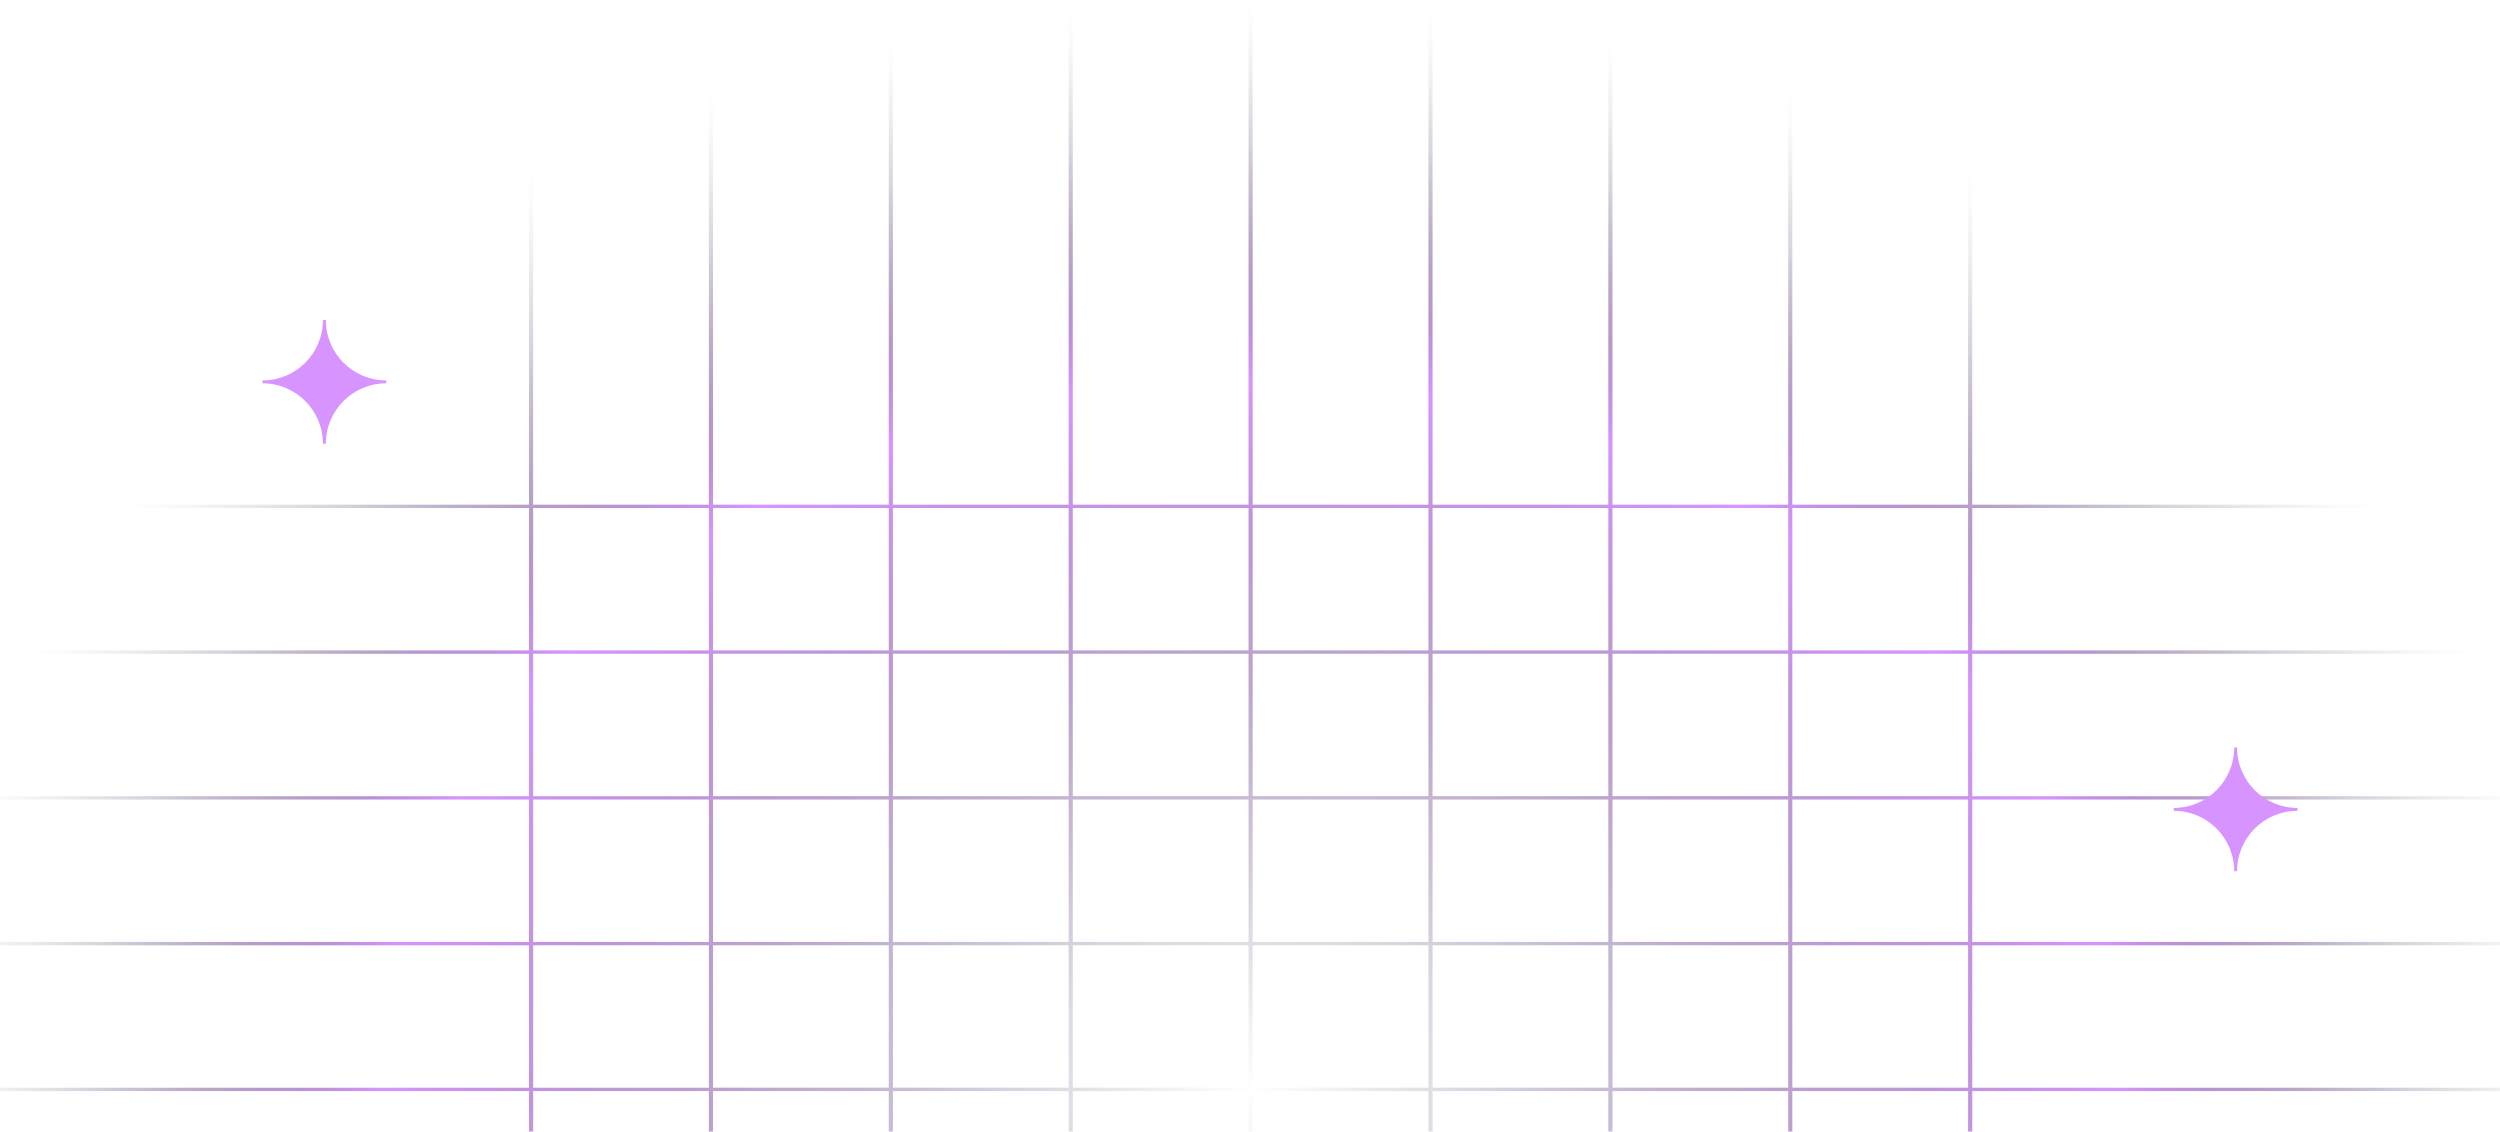 <svg width="1920" height="869" viewBox="0 0 1920 869" fill="none" xmlns="http://www.w3.org/2000/svg">
<g clip-path="url(#clip0_2006_82)">
<path d="M1992.96 390.148V387.57H1514.67V0H1511.49V387.57H1376.51V0H1373.33V387.57H1238.36V0H1235.18V387.57H1100.21V0H1097.03V387.57H962.055V0H958.874V387.57H823.901V0H820.72V387.57H685.748V0H682.567V387.57H547.595V0H544.414V387.57H409.442V0H406.261V387.57H-72V390.148H406.293V499.519H-72V502.097H406.293V611.467H-72V614.045H406.293V723.416H-72V725.993H406.293V835.364H-72V837.942H406.293V947.312H-72V949.89H406.293V1059.26H-72V1061.84H406.293V1171.21H-72V1173.79H406.293V1283.16H-72V1285.74H406.293V1673.31H409.474V1285.74H544.446V1673.31H547.627V1285.74H682.599V1673.31H685.78V1285.74H820.752V1673.31H823.933V1285.74H958.905V1673.31H962.086V1285.74H1097.06V1673.31H1100.24V1285.74H1235.21V1673.31H1238.39V1285.74H1373.36V1673.31H1376.55V1285.74H1511.52V1673.31H1514.7V1285.74H1992.99V1283.16H1514.7V1173.79H1992.99V1171.21H1514.7V1061.84H1992.99V1059.26H1514.7V949.89H1992.99V947.312H1514.7V837.942H1992.99V835.364H1514.7V725.993H1992.99V723.416H1514.7V614.045H1992.99V611.467H1514.7V502.097H1992.99V499.519H1514.7V390.148H1992.99H1992.96ZM1373.33 390.148V499.519H1238.36V390.148H1373.33ZM958.884 837.924V947.295H823.912V837.924H958.884ZM823.912 835.347V725.976H958.884V835.347H823.912ZM962.065 837.924H1097.04V947.295H962.065V837.924ZM962.065 835.347V725.976H1097.04V835.347H962.065ZM962.065 723.398V614.028H1097.04V723.398H962.065ZM958.884 723.398H823.912V614.028H958.884V723.398ZM820.731 723.398H685.759V614.028H820.731V723.398ZM820.731 725.976V835.347H685.759V725.976H820.731ZM820.731 837.924V947.295H685.759V837.924H820.731ZM820.731 949.873V1059.24H685.759V949.873H820.731ZM823.912 949.873H958.884V1059.24H823.912V949.873ZM962.065 949.873H1097.04V1059.24H962.065V949.873ZM1100.22 949.873H1235.19V1059.24H1100.22V949.873ZM1100.22 947.295V837.924H1235.19V947.295H1100.22ZM1100.22 835.347V725.976H1235.19V835.347H1100.22ZM1100.22 723.398V614.028H1235.19V723.398H1100.22ZM1100.22 611.45V502.079H1235.19V611.45H1100.22ZM1097.04 611.45H962.065V502.079H1097.04V611.45ZM958.884 611.45H823.912V502.079H958.884V611.45ZM820.731 611.45H685.759V502.079H820.731V611.45ZM682.578 611.45H547.606V502.079H682.578V611.45ZM682.578 614.028V723.398H547.606V614.028H682.578ZM682.578 725.976V835.347H547.606V725.976H682.578ZM682.578 837.924V947.295H547.606V837.924H682.578ZM682.578 949.873V1059.24H547.606V949.873H682.578ZM682.578 1061.82V1171.19H547.606V1061.82H682.578ZM685.759 1061.82H820.731V1171.19H685.759V1061.82ZM823.912 1061.82H958.884V1171.19H823.912V1061.82ZM962.065 1061.82H1097.04V1171.19H962.065V1061.82ZM1100.22 1061.82H1235.19V1171.19H1100.22V1061.82ZM1238.37 1061.82H1373.34V1171.19H1238.37V1061.82ZM1238.37 1059.24V949.873H1373.34V1059.24H1238.37ZM1238.37 947.295V837.924H1373.34V947.295H1238.37ZM1238.37 835.347V725.976H1373.34V835.347H1238.37ZM1238.37 723.398V614.028H1373.34V723.398H1238.37ZM1238.37 611.45V502.079H1373.34V611.45H1238.37ZM1235.19 390.14V499.51H1100.22V390.14H1235.19ZM1097.04 390.14V499.51H962.065V390.14H1097.04ZM958.884 390.14V499.51H823.912V390.14H958.884ZM820.731 390.14V499.51H685.759V390.14H820.731ZM682.578 390.14V499.51H547.606V390.14H682.578ZM409.463 390.14H544.435V499.51H409.463V390.14ZM409.463 502.088H544.435V611.459H409.463V502.088ZM409.463 614.036H544.435V723.407H409.463V614.036ZM409.463 725.985H544.435V835.355H409.463V725.985ZM409.463 837.933H544.435V947.304H409.463V837.933ZM409.463 949.881H544.435V1059.25H409.463V949.881ZM409.463 1061.83H544.435V1171.2H409.463V1061.83ZM409.463 1283.14V1173.77H544.435V1283.14H409.463ZM547.616 1283.14V1173.77H682.588V1283.14H547.616ZM685.769 1283.14V1173.77H820.742V1283.14H685.769ZM823.923 1283.14V1173.77H958.895V1283.14H823.923ZM962.076 1283.14V1173.77H1097.05V1283.14H962.076ZM1100.23 1283.14V1173.77H1235.2V1283.14H1100.23ZM1238.38 1283.14V1173.77H1373.35V1283.14H1238.38ZM1511.5 1283.14H1376.52V1173.77H1511.5V1283.14ZM1511.5 1171.19H1376.52V1061.82H1511.5V1171.19ZM1511.5 1059.24H1376.52V949.873H1511.5V1059.24ZM1511.5 947.295H1376.52V837.924H1511.5V947.295ZM1511.5 835.347H1376.52V725.976H1511.5V835.347ZM1511.5 723.398H1376.52V614.028H1511.5V723.398ZM1511.5 611.45H1376.52V502.079H1511.5V611.45ZM1511.5 499.502H1376.52V390.131H1511.5V499.502Z" fill="url(#paint0_radial_2006_82)"/>
<path d="M250.225 340.8H248.016C248.016 315.165 227.235 294.385 201.601 294.385V292.175C227.235 292.175 248.016 271.395 248.016 245.76H250.225C250.225 271.395 271.006 292.175 296.641 292.175V294.385C271.006 294.385 250.225 315.165 250.225 340.8Z" fill="#D794FF"/>
<path d="M1718.06 669.118H1715.86C1715.86 643.483 1695.07 622.703 1669.44 622.703V620.493C1695.07 620.493 1715.86 599.713 1715.86 574.078H1718.06C1718.06 599.713 1738.85 620.493 1764.48 620.493V622.703C1738.85 622.703 1718.06 643.483 1718.06 669.118Z" fill="#D794FF"/>
</g>
<defs>
<radialGradient id="paint0_radial_2006_82" cx="0" cy="0" r="1" gradientUnits="userSpaceOnUse" gradientTransform="translate(960.475 836.636) scale(1032.47 836.636)">
<stop stop-color="#24103B" stop-opacity="0"/>
<stop offset="0.06" stop-color="#2E1746" stop-opacity="0.06"/>
<stop offset="0.18" stop-color="#492B64" stop-opacity="0.21"/>
<stop offset="0.34" stop-color="#754C94" stop-opacity="0.46"/>
<stop offset="0.53" stop-color="#B178D5" stop-opacity="0.79"/>
<stop offset="0.65" stop-color="#D794FF"/>
<stop offset="0.71" stop-color="#A46EC7" stop-opacity="0.75"/>
<stop offset="0.77" stop-color="#774D96" stop-opacity="0.52"/>
<stop offset="0.82" stop-color="#51316D" stop-opacity="0.34"/>
<stop offset="0.87" stop-color="#341C4D" stop-opacity="0.19"/>
<stop offset="0.92" stop-color="#1F0C36" stop-opacity="0.09"/>
<stop offset="0.97" stop-color="#120328" stop-opacity="0.02"/>
<stop offset="1" stop-color="#0E0024" stop-opacity="0"/>
</radialGradient>
<clipPath id="clip0_2006_82">
<rect width="2064.96" height="1673.28" fill="white" transform="translate(-72)"/>
</clipPath>
</defs>
</svg>

